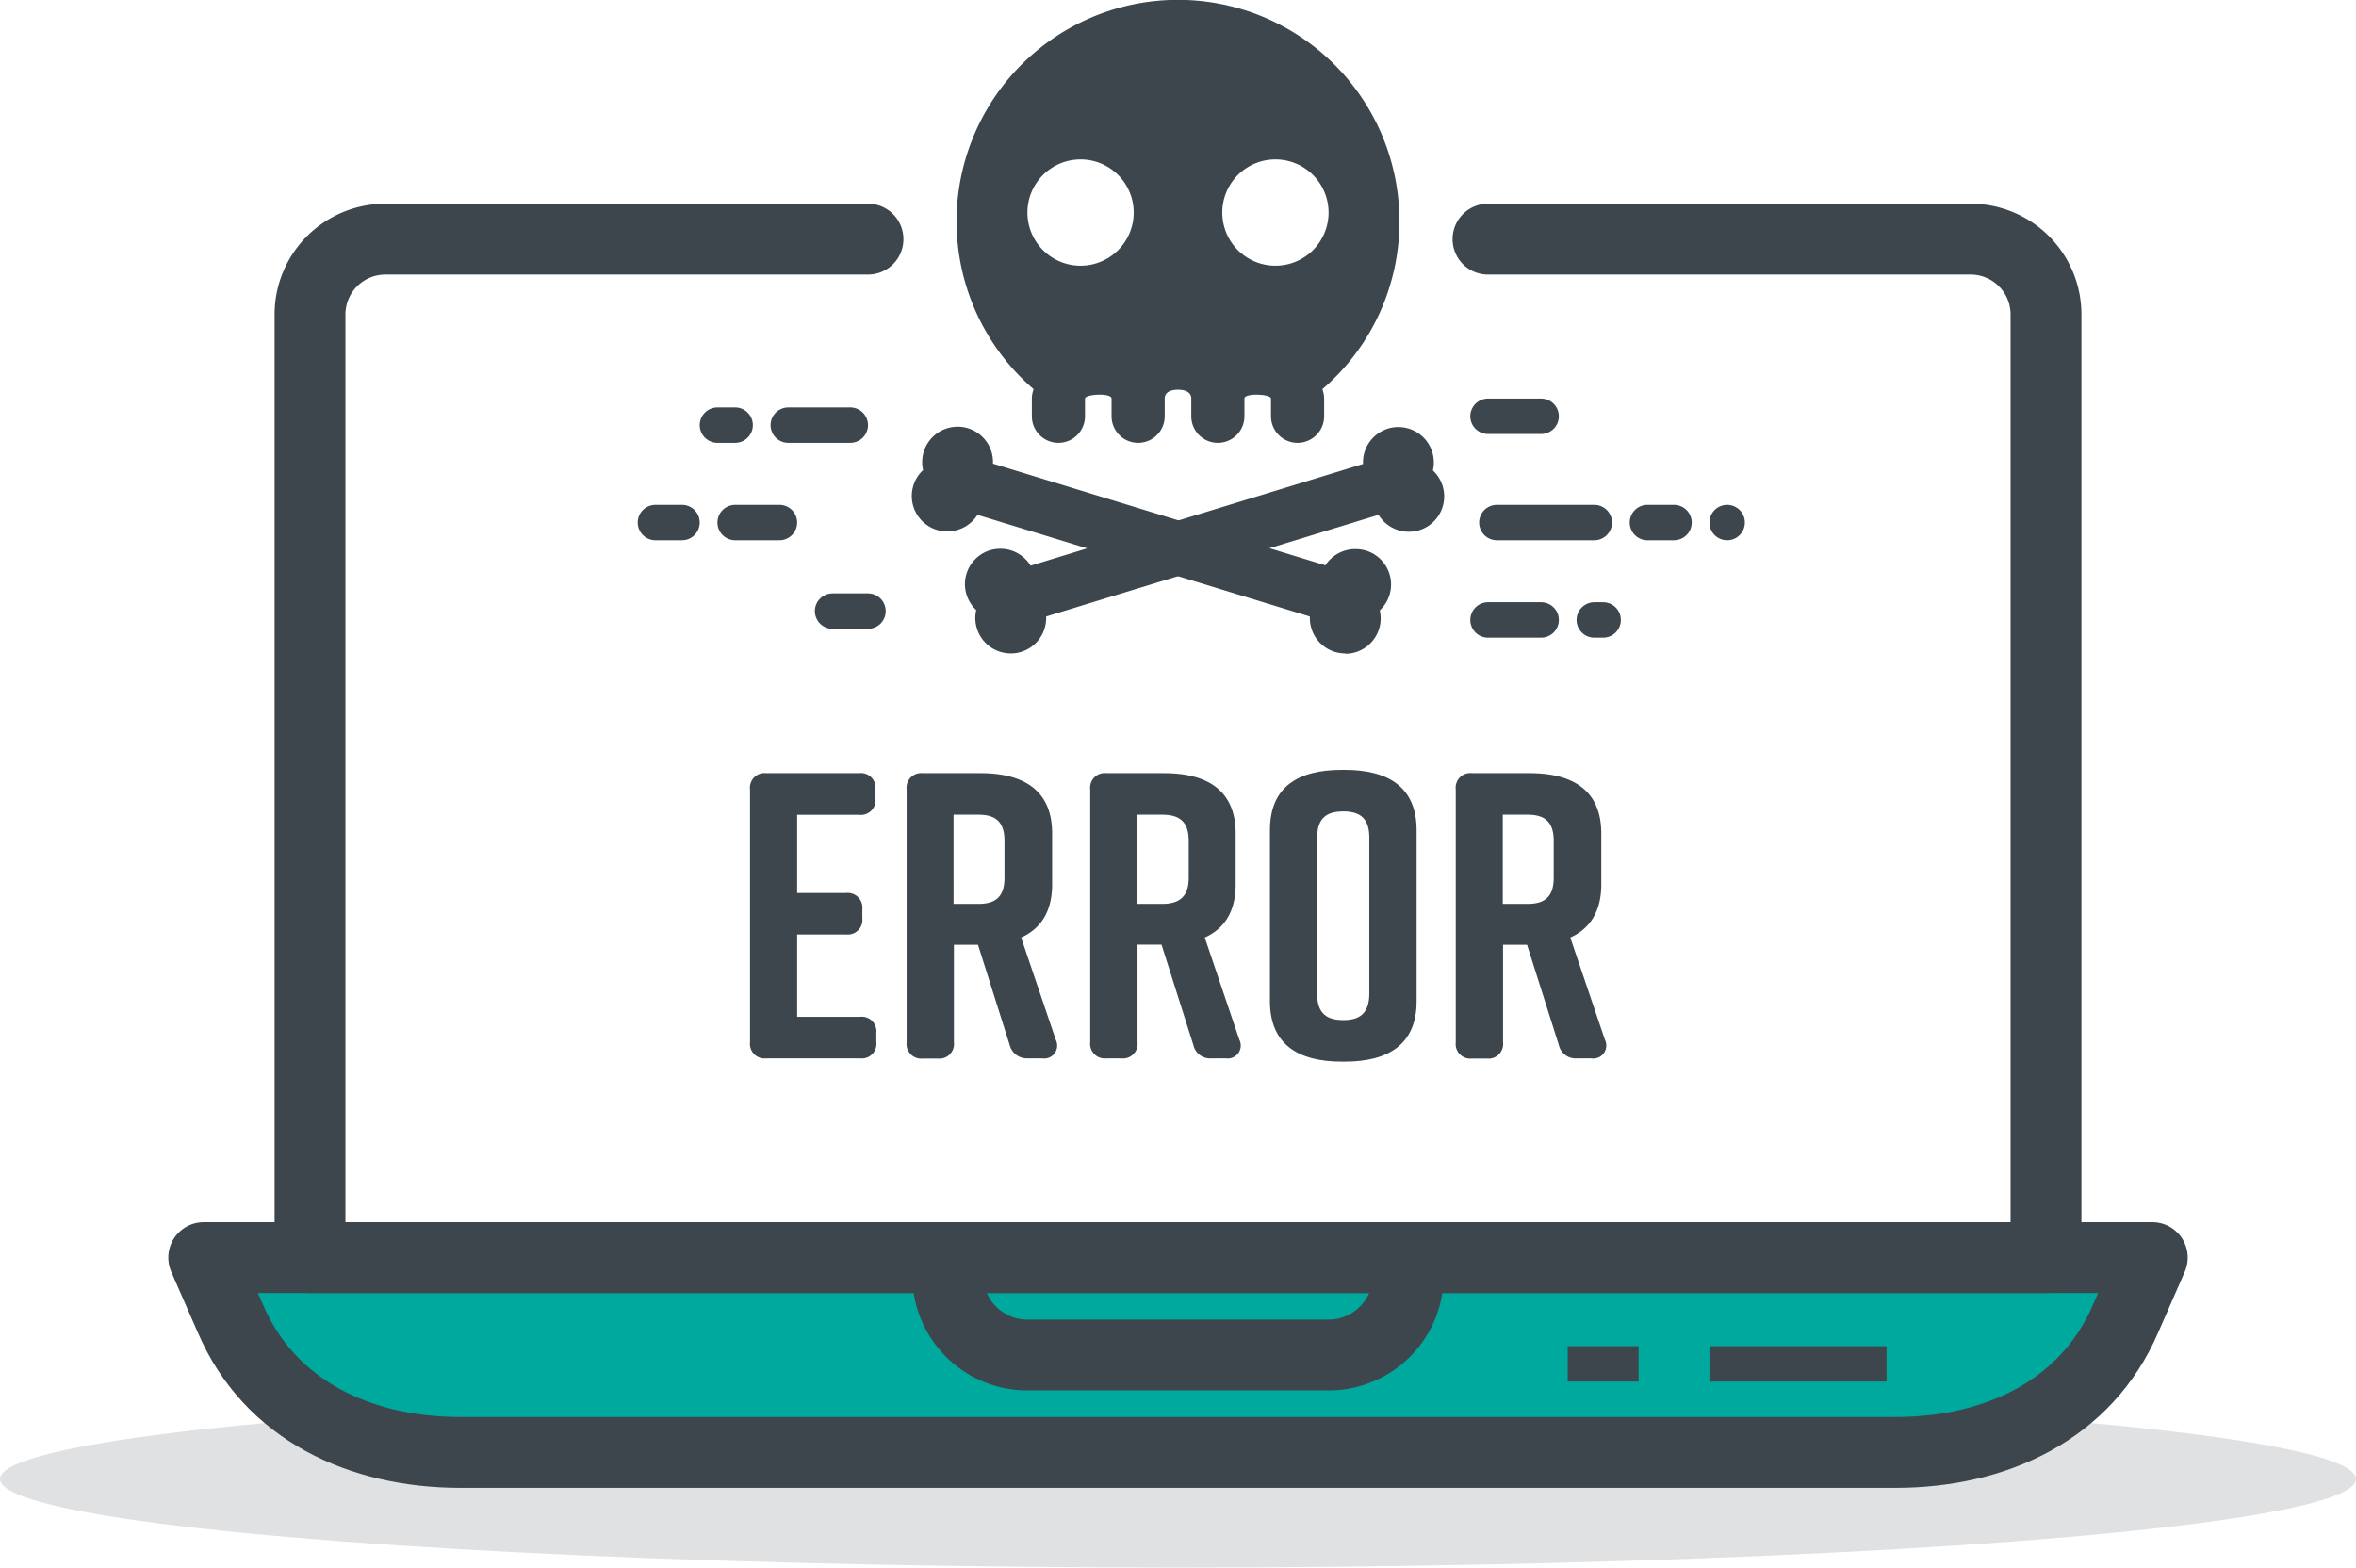 <svg xmlns="http://www.w3.org/2000/svg" viewBox="0 0 266 177"><defs><style>.cls-1{fill:#343b47;opacity:0.15;}.cls-2{fill:#00a99d;}.cls-2,.cls-3,.cls-4,.cls-6{stroke:#3c464c;stroke-linejoin:round;}.cls-2,.cls-4{stroke-width:8px;}.cls-3,.cls-4,.cls-6{fill:none;}.cls-3,.cls-6{stroke-width:4px;}.cls-4,.cls-6{stroke-linecap:round;}.cls-5{fill:#3c464c;}</style></defs><title>Asset 4cavlent</title><g id="Layer_2" data-name="Layer 2"><g id="Layer_1-2" data-name="Layer 1"><ellipse class="cls-1" cx="133" cy="167" rx="133" ry="10"/><path class="cls-2" d="M240,148.86c-4.47,10.4-14.71,15.14-26,15.14H52c-11.32,0-21.56-4.74-26-15.14L23,142H243Z"/><line class="cls-3" x1="193" y1="154" x2="213" y2="154"/><line class="cls-3" x1="185" y1="154" x2="177" y2="154"/><path class="cls-4" d="M159,144h0a9,9,0,0,1-9,9H116a9,9,0,0,1-9-9"/><path class="cls-4" d="M98,27H43.5A8.51,8.51,0,0,0,35,35.5V142H231V35.5a8.51,8.51,0,0,0-8.5-8.5H168"/><path class="cls-5" d="M158,25a25,25,0,1,0-41.3,18.94,3.12,3.12,0,0,0-.2,1.06v2a3,3,0,0,0,6,0V45c0-.51,3-.66,3,0v2a3,3,0,0,0,6,0V45c0-.76.74-1,1.5-1s1.5.24,1.5,1v2a3,3,0,0,0,6,0V45c0-.66,3-.51,3,0v2a3,3,0,0,0,6,0V45a3.12,3.12,0,0,0-.2-1.06A24.92,24.92,0,0,0,158,25Zm-36-7a6,6,0,1,1-6,6A6,6,0,0,1,122,18Zm22,12a6,6,0,1,1,6-6A6,6,0,0,1,144,30Z"/><path class="cls-5" d="M151.89,73.78a3.85,3.85,0,0,1-1.17-.17,4,4,0,0,1-2.83-4L110.36,58.13A4,4,0,0,1,106.94,60a4.25,4.25,0,0,1-1.17-.17,4,4,0,0,1-1.55-6.75,4,4,0,0,1,3.89-4.9,3.85,3.85,0,0,1,1.17.17,4,4,0,0,1,2.83,4l37.53,11.48A4,4,0,0,1,153.06,62a4.25,4.25,0,0,1,1.17.17,4,4,0,0,1,2.36,1.95,4,4,0,0,1-.81,4.8,4,4,0,0,1-3.89,4.9Z"/><path class="cls-5" d="M114.11,73.78a4,4,0,0,1-3.89-4.9,4,4,0,0,1,1.55-6.75,4.25,4.25,0,0,1,1.17-.17,4,4,0,0,1,3.42,1.91l37.53-11.48a4,4,0,0,1,2.83-4,3.85,3.85,0,0,1,1.17-.17,4,4,0,0,1,3.89,4.9,4,4,0,0,1-1.55,6.75,4.25,4.25,0,0,1-1.17.17,4,4,0,0,1-3.42-1.91L118.11,69.61a4,4,0,0,1-2.83,4A3.85,3.85,0,0,1,114.11,73.78Z"/><line class="cls-6" x1="96" y1="48" x2="89" y2="48"/><line class="cls-6" x1="83" y1="48" x2="81" y2="48"/><line class="cls-6" x1="88" y1="59" x2="83" y2="59"/><line class="cls-6" x1="77" y1="59" x2="74" y2="59"/><line class="cls-6" x1="168" y1="70" x2="174" y2="70"/><line class="cls-6" x1="180" y1="70" x2="181" y2="70"/><line class="cls-6" x1="169" y1="59" x2="180" y2="59"/><line class="cls-6" x1="186" y1="59" x2="189" y2="59"/><line class="cls-6" x1="195" y1="59" x2="195" y2="59"/><line class="cls-6" x1="98" y1="69" x2="94" y2="69"/><line class="cls-6" x1="168" y1="47" x2="174" y2="47"/><path class="cls-5" d="M97.1,119.5H86.52a1.65,1.65,0,0,1-1.84-1.84V89.14a1.65,1.65,0,0,1,1.84-1.84H97a1.65,1.65,0,0,1,1.84,1.84v1A1.65,1.65,0,0,1,97,92H90v8.83h5.52a1.66,1.66,0,0,1,1.84,1.84v1a1.65,1.65,0,0,1-1.84,1.84H90v9.3H97.1a1.65,1.65,0,0,1,1.84,1.84v1A1.65,1.65,0,0,1,97.1,119.5Z"/><path class="cls-5" d="M117.66,119.5h-1.61A2,2,0,0,1,114,118l-3.58-11.32h-2.72v11a1.65,1.65,0,0,1-1.84,1.84h-1.65a1.66,1.66,0,0,1-1.85-1.84V89.14a1.66,1.66,0,0,1,1.85-1.84h6.48c4.88,0,8.1,1.93,8.1,6.81v5.75c0,3.08-1.29,5-3.5,6l3.91,11.54A1.46,1.46,0,0,1,117.66,119.5Zm-10-17.44h2.81c1.75,0,2.94-.64,2.94-2.94V94.93c0-2.3-1.19-2.94-2.94-2.94h-2.81Z"/><path class="cls-5" d="M138.41,119.5H136.8a1.94,1.94,0,0,1-2.07-1.52l-3.59-11.32h-2.71v11a1.65,1.65,0,0,1-1.84,1.84h-1.66a1.65,1.65,0,0,1-1.84-1.84V89.14a1.65,1.65,0,0,1,1.84-1.84h6.49c4.87,0,8.09,1.93,8.09,6.81v5.75c0,3.08-1.28,5-3.49,6l3.91,11.54A1.46,1.46,0,0,1,138.41,119.5Zm-10-17.44h2.8c1.75,0,3-.64,3-2.94V94.93c0-2.3-1.2-2.94-3-2.94h-2.8Z"/><path class="cls-5" d="M151.47,86.93h.37c4.88,0,8.1,1.93,8.1,6.81v19.32c0,4.88-3.22,6.81-8.1,6.81h-.37c-4.87,0-8.09-1.93-8.09-6.81V93.74C143.38,88.81,146.6,86.93,151.47,86.93Zm.19,28.25c1.74,0,2.94-.65,2.94-3V94.57c0-2.31-1.2-2.95-2.94-2.95s-2.95.64-2.95,2.95v17.66C148.71,114.53,149.91,115.18,151.66,115.18Z"/><path class="cls-5" d="M179.67,119.5h-1.61A1.94,1.94,0,0,1,176,118l-3.59-11.32h-2.71v11a1.65,1.65,0,0,1-1.84,1.84h-1.66a1.65,1.65,0,0,1-1.84-1.84V89.14a1.65,1.65,0,0,1,1.84-1.84h6.49c4.88,0,8.1,1.93,8.1,6.81v5.75c0,3.08-1.29,5-3.5,6l3.91,11.54A1.46,1.46,0,0,1,179.67,119.5Zm-10-17.44h2.8c1.75,0,2.95-.64,2.95-2.94V94.93c0-2.3-1.2-2.94-2.95-2.94h-2.8Z"/></g></g></svg>